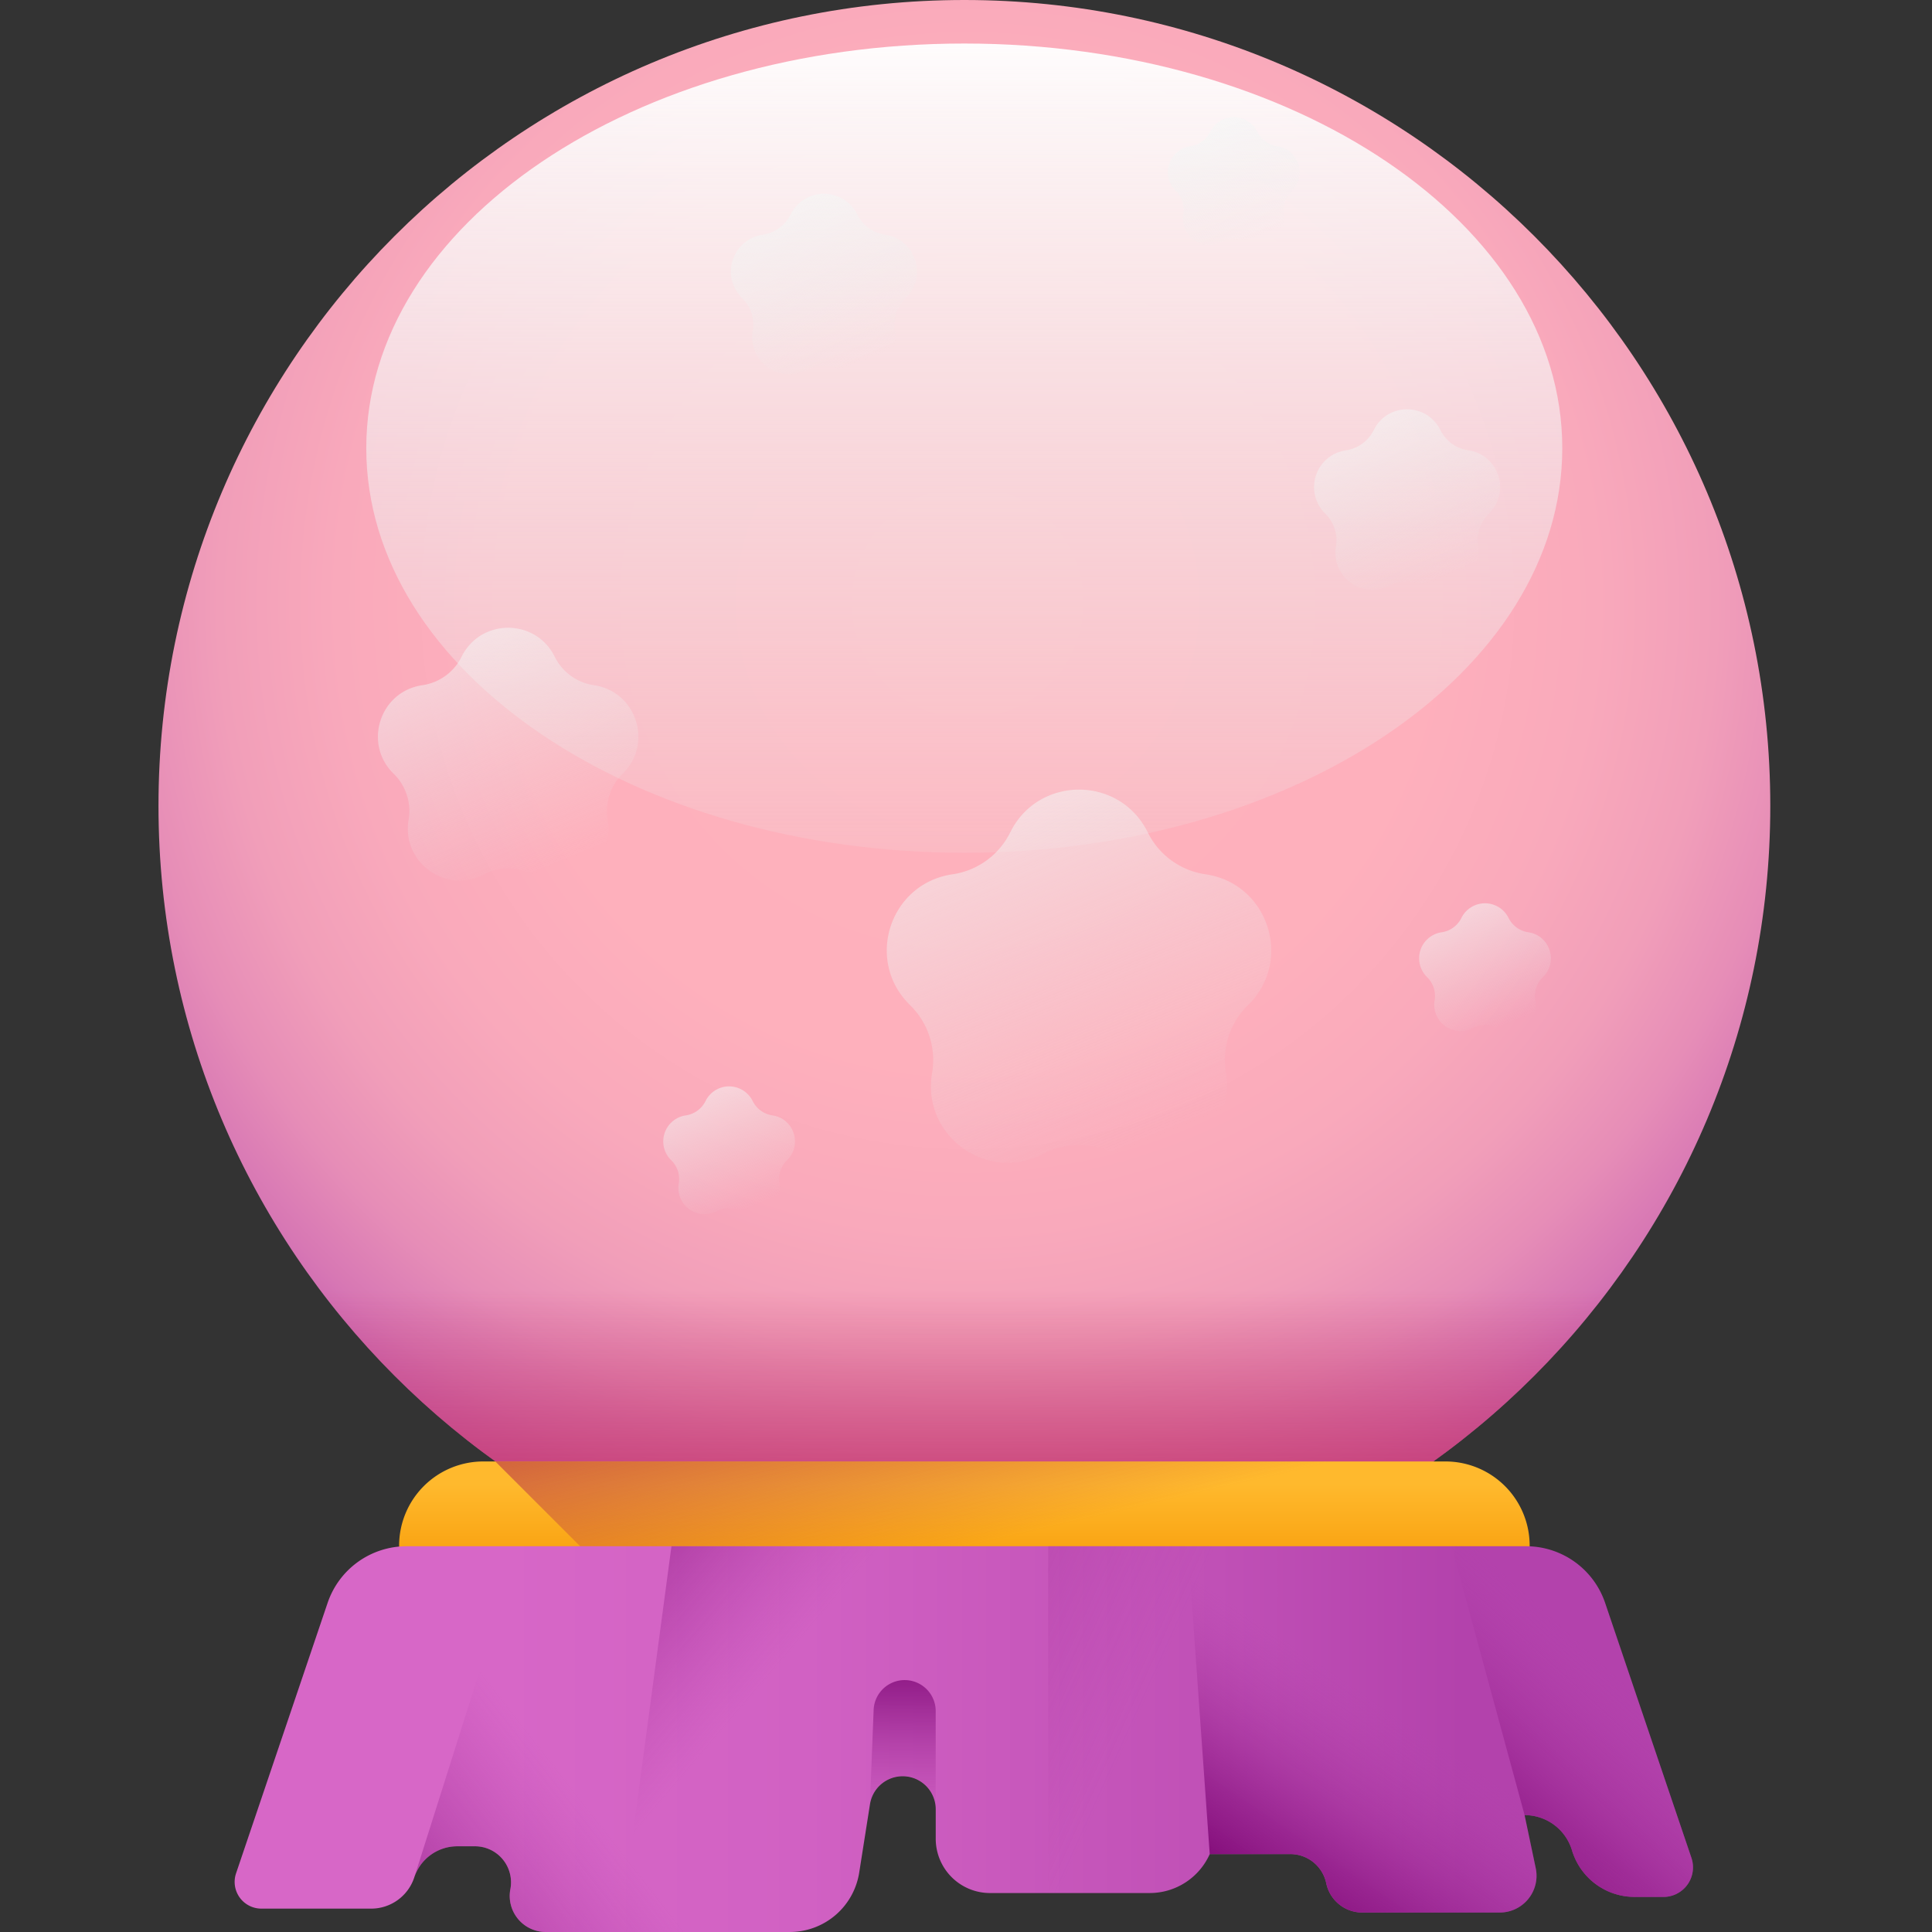 <svg width="60" height="60" fill="none" xmlns="http://www.w3.org/2000/svg"><rect width="100%" height="100%" fill="#333333" stroke="none"/><path d="M54.978 25.028c0 13.823-11.205 25.029-25.028 25.029-13.822 0-25.028-11.206-25.028-25.029C4.922 11.206 16.128 0 29.95 0c13.823 0 25.028 11.206 25.028 25.028z" fill="url(#paint0_radial)"/><path d="M7.653 36.407a25 25 0 004.6 6.32c9.775 9.773 25.622 9.772 35.396-.002a25.019 25.019 0 004.598-6.318H7.653z" fill="url(#paint1_linear)"/><path d="M47.505 48.648h-35.11v-.646a2.615 2.615 0 012.615-2.615h29.88a2.615 2.615 0 012.615 2.615v.646z" fill="url(#paint2_linear)"/><path d="M18.645 48.648h28.86v-.646a2.615 2.615 0 00-2.615-2.615H15.383l3.262 3.261z" fill="url(#paint3_linear)"/><path d="M48.49 52.964H11.41a.937.937 0 01-.937-.936v-1.385a2.496 2.496 0 012.496-2.496h33.962a2.496 2.496 0 012.497 2.496v1.385c0 .517-.42.936-.937.936z" fill="url(#paint4_linear)"/><path d="M49.428 52.028v-1.385a2.496 2.496 0 00-2.497-2.496H12.969c-.197 0-.389.023-.573.066l4.75 4.751h31.345c.517 0 .937-.42.937-.936z" fill="url(#paint5_linear)"/><path d="M48.518 13.917c0-6.94-8.315-12.565-18.572-12.565-10.256 0-18.571 5.626-18.571 12.565 0 6.94 8.315 12.566 18.572 12.566 10.256 0 18.571-5.625 18.571-12.566z" fill="url(#paint6_linear)"/><path d="M35.645 25.85a2.38 2.38 0 001.793 1.302c1.953.284 2.733 2.684 1.32 4.062a2.383 2.383 0 00-.685 2.108c.333 1.945-1.708 3.429-3.455 2.51a2.38 2.38 0 00-2.216 0c-1.747.919-3.789-.565-3.455-2.51a2.382 2.382 0 00-.685-2.108c-1.414-1.377-.634-3.778 1.32-4.062a2.38 2.38 0 001.792-1.302c.874-1.77 3.398-1.77 4.271 0z" fill="url(#paint7_linear)"/><path d="M17.228 20.396c.235.476.689.806 1.214.883 1.324.191 1.852 1.818.895 2.751-.38.37-.554.905-.464 1.428.226 1.318-1.158 2.323-2.34 1.7a1.613 1.613 0 00-1.502 0c-1.184.623-2.567-.382-2.341-1.7a1.613 1.613 0 00-.464-1.428c-.958-.933-.43-2.56.894-2.751.526-.077.98-.407 1.215-.883.591-1.2 2.301-1.2 2.893 0z" fill="url(#paint8_linear)"/><path d="M44.731 13.355c.168.34.493.576.868.63.946.138 1.323 1.3.639 1.967a1.153 1.153 0 00-.332 1.02 1.153 1.153 0 01-1.672 1.215 1.152 1.152 0 00-1.073 0 1.153 1.153 0 01-1.672-1.215 1.151 1.151 0 00-.332-1.02 1.153 1.153 0 01.64-1.966c.374-.055.699-.291.867-.631.422-.857 1.644-.857 2.067 0z" fill="url(#paint9_linear)"/><path d="M46.85 28.507c.118.24.348.408.614.446.669.097.936.92.452 1.392a.817.817 0 00-.235.722.816.816 0 01-1.184.86.816.816 0 00-.76 0 .816.816 0 01-1.183-.86.817.817 0 00-.235-.722.816.816 0 01.453-1.392.815.815 0 00.614-.446.816.816 0 011.463 0z" fill="url(#paint10_linear)"/><path d="M39.048 4.093a.815.815 0 00.614.447c.67.097.937.92.452 1.392a.816.816 0 00-.235.722.816.816 0 01-1.183.86.816.816 0 00-.76 0 .816.816 0 01-1.184-.86.816.816 0 00-.234-.722.816.816 0 01.452-1.392.816.816 0 00.614-.447.816.816 0 011.464 0z" fill="url(#paint11_linear)"/><path d="M23.375 34.194a.82.82 0 00.614.446c.67.097.937.92.452 1.392a.817.817 0 00-.234.722.816.816 0 01-1.184.86.816.816 0 00-.76 0 .816.816 0 01-1.183-.86.816.816 0 00-.235-.722.816.816 0 01.452-1.392.816.816 0 00.614-.446.816.816 0 011.464 0z" fill="url(#paint12_linear)"/><path d="M26.621 6.66c.168.34.493.575.868.63.945.137 1.323 1.3.639 1.966a1.154 1.154 0 00-.332 1.02 1.153 1.153 0 01-1.672 1.216 1.152 1.152 0 00-1.073 0 1.153 1.153 0 01-1.672-1.216 1.152 1.152 0 00-.332-1.02 1.153 1.153 0 01.64-1.966c.374-.055.699-.29.867-.63a1.153 1.153 0 012.067 0z" fill="url(#paint13_linear)"/><path d="M51.66 58.91h-.897a2.029 2.029 0 01-1.943-1.445 1.536 1.536 0 00-1.472-1.095l.346 1.648a1.142 1.142 0 01-1.117 1.377h-4.27a1.143 1.143 0 01-1.119-.908 1.142 1.142 0 00-1.118-.907h-2.5a2.043 2.043 0 01-1.865 1.21h-4.958a1.686 1.686 0 01-1.687-1.687v-.916a1.027 1.027 0 00-2.041-.16l-.336 2.13A2.183 2.183 0 0124.527 60H16.95a1.12 1.12 0 01-1.1-1.331 1.12 1.12 0 00-1.102-1.331h-.547c-.608 0-1.147.39-1.336.968-.19.577-.729.968-1.337.968H8.117a.83.83 0 01-.786-1.096l2.843-8.398a2.59 2.59 0 012.453-1.76h34.769a2.59 2.59 0 012.453 1.76l2.68 7.918a.918.918 0 01-.869 1.213z" fill="url(#paint14_linear)"/><path d="M51.66 58.91a.918.918 0 00.87-1.212l-2.681-7.918a2.59 2.59 0 00-2.454-1.76h-2.317l2.27 8.35c.679 0 1.276.445 1.471 1.095a2.029 2.029 0 001.944 1.446h.897z" fill="url(#paint15_linear)"/><path d="M41.188 58.487c.111.53.578.908 1.118.908h4.27c.726 0 1.267-.667 1.118-1.377l-.346-1.648c.679 0 1.277.445 1.472 1.095a2.03 2.03 0 001.943 1.446h.897a.918.918 0 00.87-1.213l-2.68-7.918a2.59 2.59 0 00-2.454-1.76H36.89l.679 9.56h2.501c.54 0 1.007.378 1.118.907z" fill="url(#paint16_linear)"/><path d="M14.202 57.338h.547c.704 0 1.233.64 1.101 1.331A1.12 1.12 0 0016.951 60h5.316V48.022H16.12l-3.255 10.285c.19-.578.729-.968 1.337-.968z" fill="url(#paint17_linear)"/><path d="M20.853 48.02L19.248 60h5.279a2.183 2.183 0 002.155-1.843l.336-2.13c.012-.082.036-.16.066-.234l.023-.15.984-7.622h-7.238z" fill="url(#paint18_linear)"/><path d="M27.017 56.027a1.027 1.027 0 012.042.16V53.16a.964.964 0 00-1.928-.038l-.114 2.905z" fill="url(#paint19_linear)"/><path d="M49.85 49.78a2.59 2.59 0 00-2.454-1.76H32.552v10.77h3.152c.805 0 1.536-.474 1.865-1.21h2.501c.541 0 1.007.378 1.118.907.111.53.578.908 1.118.908h4.27c.726 0 1.267-.667 1.118-1.377l-.346-1.648c.679 0 1.277.445 1.472 1.095a2.029 2.029 0 001.943 1.446h.897a.918.918 0 00.87-1.213l-2.68-7.918z" fill="url(#paint20_linear)"/><defs><linearGradient id="paint1_linear" x1="29.95" y1="40.06" x2="29.95" y2="47.25" gradientUnits="userSpaceOnUse"><stop stop-color="#C73A6F" stop-opacity="0"/><stop offset="1" stop-color="#C73A6F"/></linearGradient><linearGradient id="paint2_linear" x1="29.95" y1="46.1" x2="29.95" y2="49.608" gradientUnits="userSpaceOnUse"><stop stop-color="#FFB92D"/><stop offset="1" stop-color="#F59500"/></linearGradient><linearGradient id="paint3_linear" x1="31.703" y1="47.661" x2="29.772" y2="39.325" gradientUnits="userSpaceOnUse"><stop stop-color="#BE3F45" stop-opacity="0"/><stop offset="1" stop-color="#BE3F45"/></linearGradient><linearGradient id="paint4_linear" x1="29.95" y1="49.297" x2="29.95" y2="52.653" gradientUnits="userSpaceOnUse"><stop stop-color="#FFB92D"/><stop offset="1" stop-color="#F59500"/></linearGradient><linearGradient id="paint5_linear" x1="31.06" y1="49.84" x2="28.846" y2="41.269" gradientUnits="userSpaceOnUse"><stop stop-color="#BE3F45" stop-opacity="0"/><stop offset="1" stop-color="#BE3F45"/></linearGradient><linearGradient id="paint6_linear" x1="29.947" y1="30.658" x2="29.947" y2=".479" gradientUnits="userSpaceOnUse"><stop offset=".001" stop-color="#E7EEED" stop-opacity="0"/><stop offset=".773" stop-color="#F9FBFA" stop-opacity=".773"/><stop offset="1" stop-color="#fff"/></linearGradient><linearGradient id="paint7_linear" x1="35.748" y1="35.407" x2="27.897" y2="16.287" gradientUnits="userSpaceOnUse"><stop offset=".001" stop-color="#E7EEED" stop-opacity="0"/><stop offset=".773" stop-color="#F9FBFA" stop-opacity=".773"/><stop offset="1" stop-color="#fff"/></linearGradient><linearGradient id="paint8_linear" x1="17.298" y1="26.871" x2="11.979" y2="13.917" gradientUnits="userSpaceOnUse"><stop offset=".001" stop-color="#E7EEED" stop-opacity="0"/><stop offset=".773" stop-color="#F9FBFA" stop-opacity=".773"/><stop offset="1" stop-color="#fff"/></linearGradient><linearGradient id="paint9_linear" x1="44.781" y1="17.981" x2="40.981" y2="8.726" gradientUnits="userSpaceOnUse"><stop offset=".001" stop-color="#E7EEED" stop-opacity="0"/><stop offset=".773" stop-color="#F9FBFA" stop-opacity=".773"/><stop offset="1" stop-color="#fff"/></linearGradient><linearGradient id="paint10_linear" x1="46.885" y1="31.782" x2="44.194" y2="25.23" gradientUnits="userSpaceOnUse"><stop offset=".001" stop-color="#E7EEED" stop-opacity="0"/><stop offset=".773" stop-color="#F9FBFA" stop-opacity=".773"/><stop offset="1" stop-color="#fff"/></linearGradient><linearGradient id="paint11_linear" x1="39.083" y1="7.368" x2="36.393" y2=".817" gradientUnits="userSpaceOnUse"><stop offset=".001" stop-color="#E7EEED" stop-opacity="0"/><stop offset=".773" stop-color="#F9FBFA" stop-opacity=".773"/><stop offset="1" stop-color="#fff"/></linearGradient><linearGradient id="paint12_linear" x1="23.41" y1="37.469" x2="20.72" y2="30.917" gradientUnits="userSpaceOnUse"><stop offset=".001" stop-color="#E7EEED" stop-opacity="0"/><stop offset=".773" stop-color="#F9FBFA" stop-opacity=".773"/><stop offset="1" stop-color="#fff"/></linearGradient><linearGradient id="paint13_linear" x1="26.671" y1="11.286" x2="22.871" y2="2.03" gradientUnits="userSpaceOnUse"><stop offset=".001" stop-color="#E7EEED" stop-opacity="0"/><stop offset=".773" stop-color="#F9FBFA" stop-opacity=".773"/><stop offset="1" stop-color="#fff"/></linearGradient><linearGradient id="paint14_linear" x1="15.49" y1="54.01" x2="45.462" y2="54.01" gradientUnits="userSpaceOnUse"><stop stop-color="#D767C7"/><stop offset=".317" stop-color="#D161C3"/><stop offset=".743" stop-color="#C050B6"/><stop offset="1" stop-color="#B342AC"/></linearGradient><linearGradient id="paint15_linear" x1="50.01" y1="51.894" x2="45.21" y2="57.138" gradientUnits="userSpaceOnUse"><stop stop-color="#B342AC" stop-opacity="0"/><stop offset=".26" stop-color="#A4319C" stop-opacity=".259"/><stop offset=".72" stop-color="#8D1885" stop-opacity=".722"/><stop offset="1" stop-color="#850F7C"/></linearGradient><linearGradient id="paint16_linear" x1="44.228" y1="53.889" x2="40.397" y2="59.495" gradientUnits="userSpaceOnUse"><stop stop-color="#B342AC" stop-opacity="0"/><stop offset=".26" stop-color="#A4319C" stop-opacity=".259"/><stop offset=".72" stop-color="#8D1885" stop-opacity=".722"/><stop offset="1" stop-color="#850F7C"/></linearGradient><linearGradient id="paint17_linear" x1="17.594" y1="55.265" x2="9.729" y2="61.436" gradientUnits="userSpaceOnUse"><stop stop-color="#B342AC" stop-opacity="0"/><stop offset=".26" stop-color="#A4319C" stop-opacity=".259"/><stop offset=".72" stop-color="#8D1885" stop-opacity=".722"/><stop offset="1" stop-color="#850F7C"/></linearGradient><linearGradient id="paint18_linear" x1="22.837" y1="53.297" x2="15.698" y2="47.187" gradientUnits="userSpaceOnUse"><stop stop-color="#B342AC" stop-opacity="0"/><stop offset=".26" stop-color="#A4319C" stop-opacity=".259"/><stop offset=".72" stop-color="#8D1885" stop-opacity=".722"/><stop offset="1" stop-color="#850F7C"/></linearGradient><linearGradient id="paint19_linear" x1="28.038" y1="56.642" x2="28.038" y2="51.449" gradientUnits="userSpaceOnUse"><stop stop-color="#B342AC" stop-opacity="0"/><stop offset=".26" stop-color="#A4319C" stop-opacity=".259"/><stop offset=".72" stop-color="#8D1885" stop-opacity=".722"/><stop offset="1" stop-color="#850F7C"/></linearGradient><linearGradient id="paint20_linear" x1="36.158" y1="51.551" x2="20.126" y2="44.291" gradientUnits="userSpaceOnUse"><stop stop-color="#B342AC" stop-opacity="0"/><stop offset=".26" stop-color="#A4319C" stop-opacity=".259"/><stop offset=".72" stop-color="#8D1885" stop-opacity=".722"/><stop offset="1" stop-color="#850F7C"/></linearGradient><radialGradient id="paint0_radial" cx="0" cy="0" r="1" gradientUnits="userSpaceOnUse" gradientTransform="rotate(44.996 -7.623 45.657) scale(32.448)"><stop stop-color="#FFB2BC"/><stop offset=".44" stop-color="#FEB0BC"/><stop offset=".598" stop-color="#F9A9BB"/><stop offset=".711" stop-color="#F19EB9"/><stop offset=".802" stop-color="#E68DB7"/><stop offset=".88" stop-color="#D777B4"/><stop offset=".948" stop-color="#C55CB0"/><stop offset="1" stop-color="#B342AC"/></radialGradient></defs></svg>
